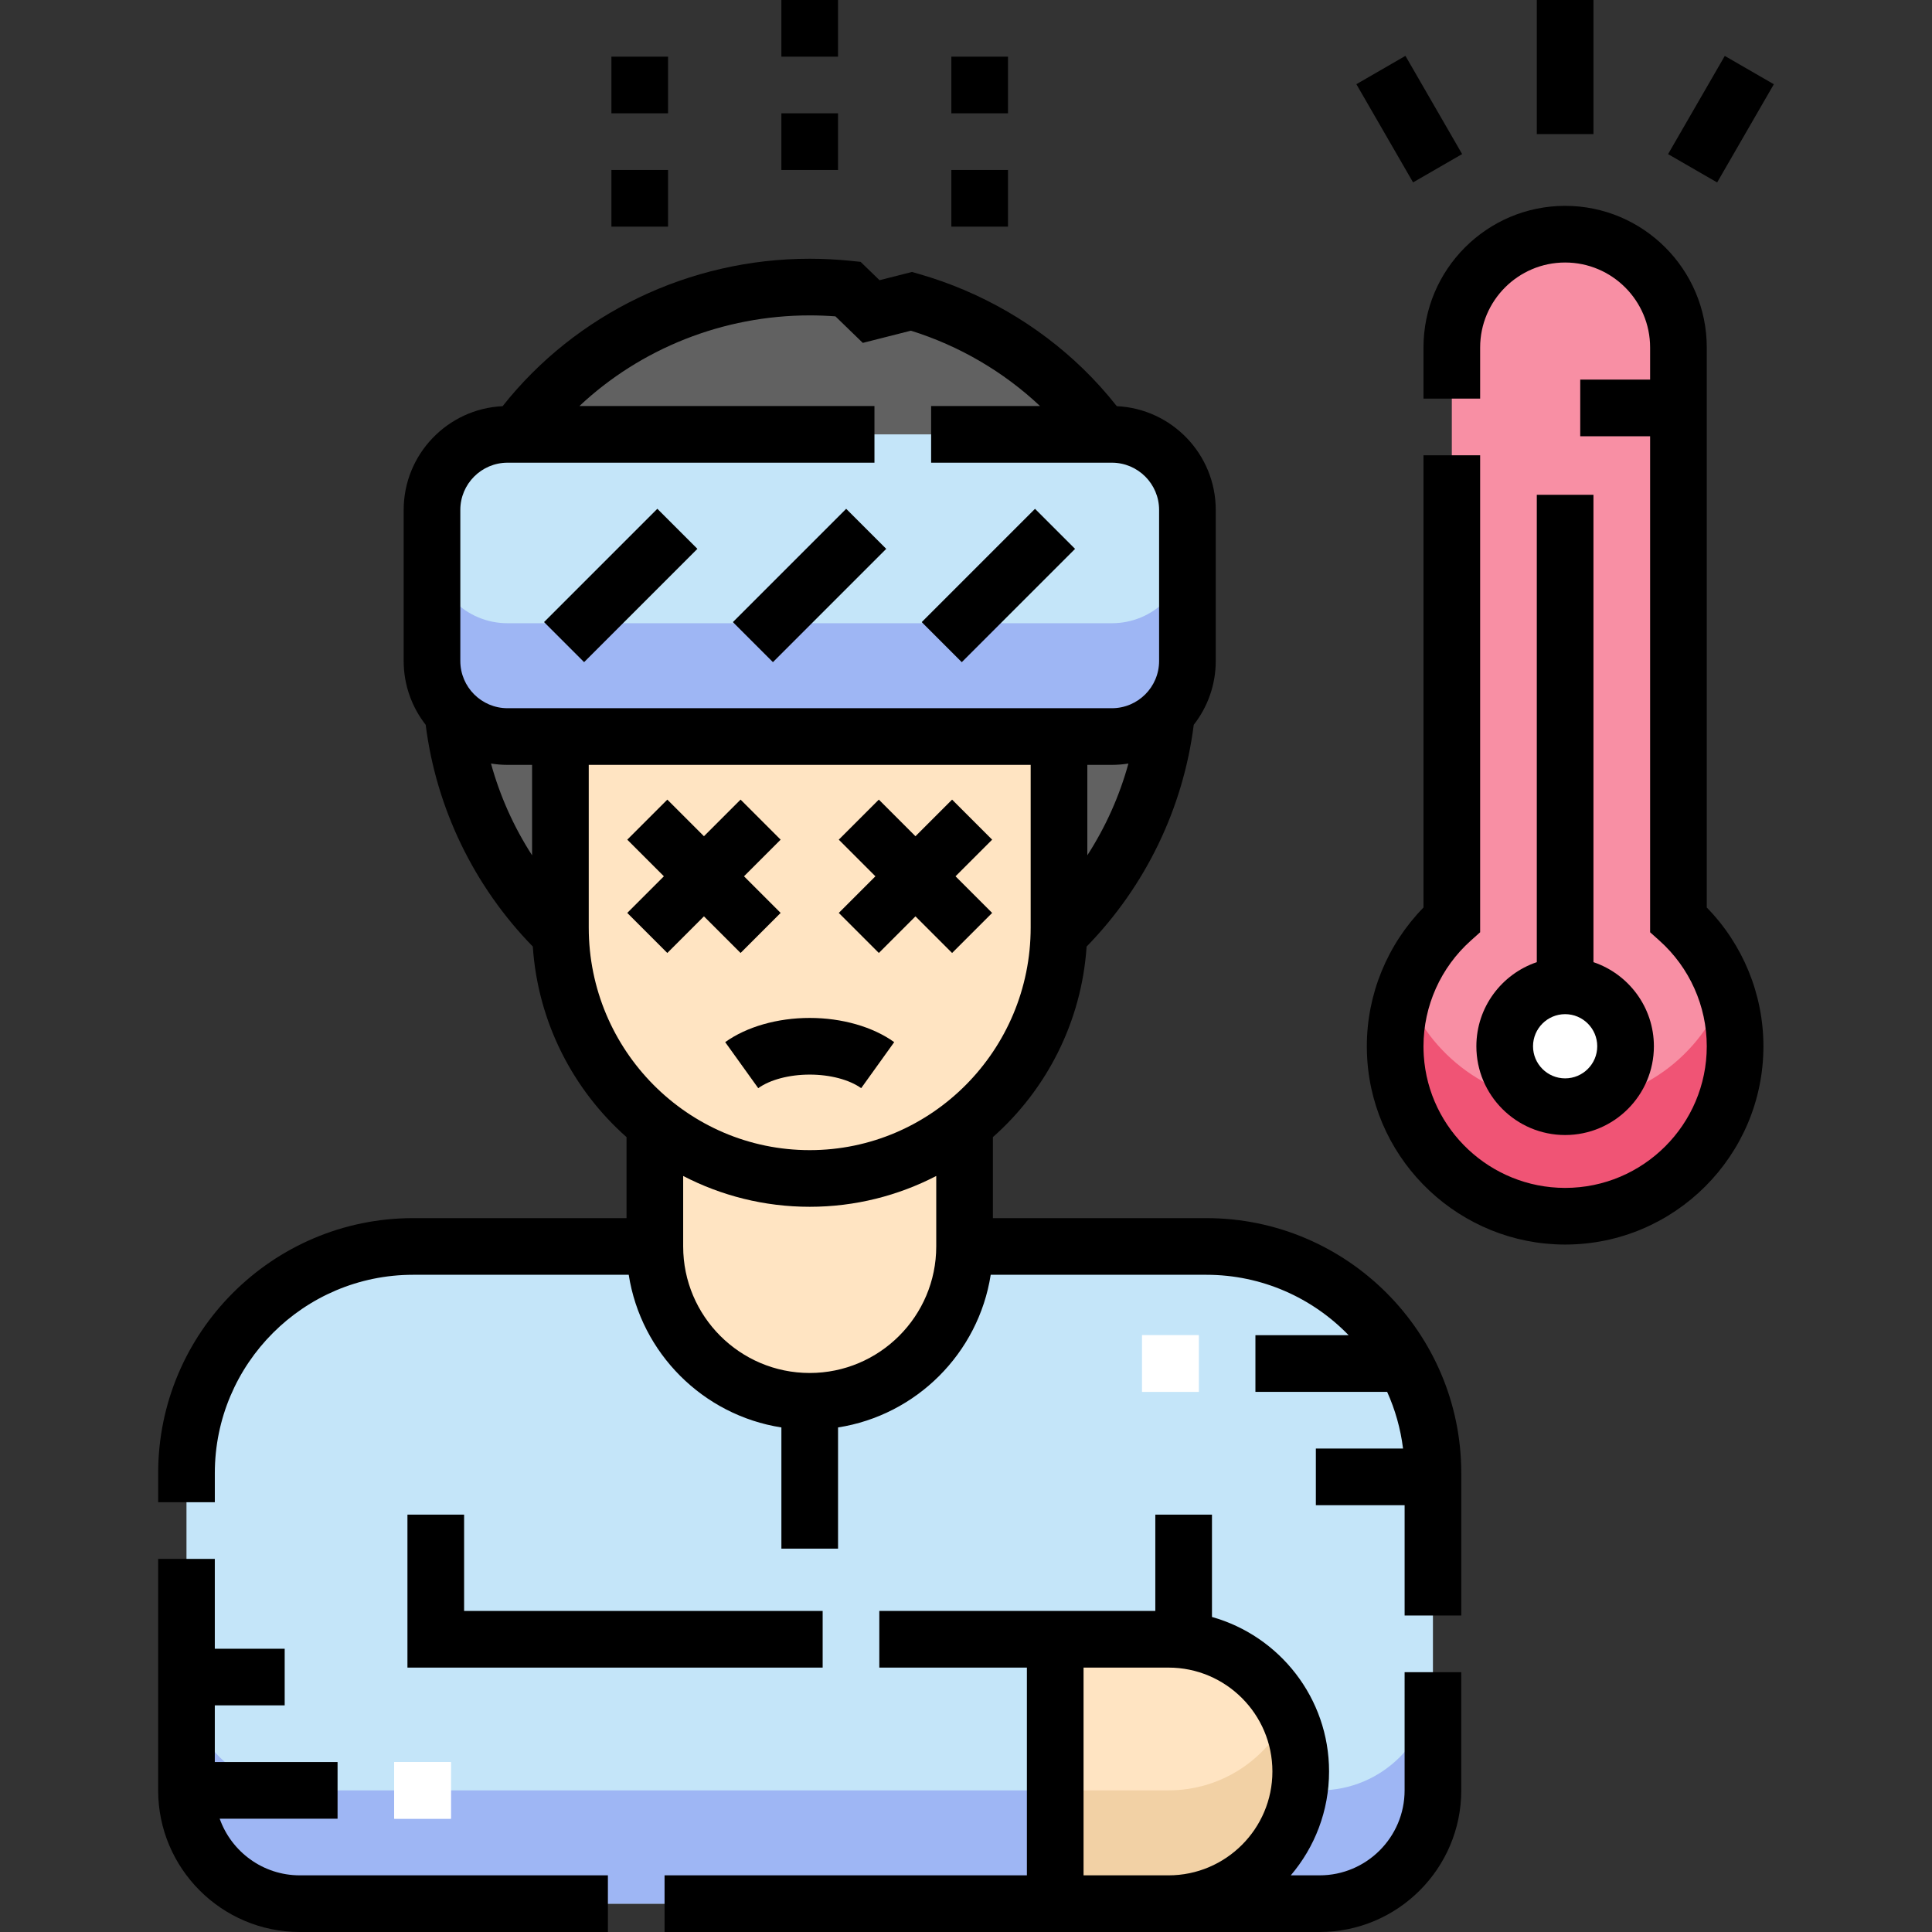 <svg id="Capa_1" enable-background="new 0 0 511.5 511.5" height="512" viewBox="0 0 511.5 511.5" width="512" xmlns="http://www.w3.org/2000/svg"><rect x="0" y="0" width="511.5" height="511.5" fill="#333333" stroke="none"/><g><g id="Filled_10_"><path d="m319.371 330h-210c-33.137 0-60 26.863-60 60v84c0 16.569 13.431 30 30 30h270c16.569 0 30-13.431 30-30v-84c0-33.137-26.863-60-60-60z" fill="#c4e5f9"/><path d="m349.371 474h-270c-16.569 0-30-13.431-30-30v30c0 16.569 13.431 30 30 30h270c16.569 0 30-13.431 30-30v-30c0 16.569-13.432 30-30 30z" fill="#9eb6f4"/><path d="m255.371 293h-82v37c0 22.644 18.356 41 41 41s41-18.356 41-41z" fill="#ffe4c2"/><path d="m309.371 434h-30v70h30c19.33 0 35-15.67 35-35 0-19.33-15.67-35-35-35z" fill="#ffe4c2"/><path d="m309.371 474h-30v30h30c19.33 0 35-15.67 35-35 0-5.369-1.212-10.453-3.373-15-5.618 11.824-17.666 20-31.627 20z" fill="#f2d1a5"/><path d="m281.547 103.045c-11.052-10.743-24.823-18.855-40.223-23.278l-10.685 2.715-6.148-5.958c-3.324-.346-6.704-.524-10.12-.524-52.469 0-95 41.34-95 92.341v13.318c0 51 42.531 92.341 95 92.341 3.416 0 6.796-.178 10.121-.524 2.932-.293 5.828-.728 8.669-1.279 18.699-3.649 35.415-12.635 48.386-25.243 17.191-16.71 27.824-39.795 27.824-65.296v-13.318c0-25.499-10.633-48.585-27.824-65.295z" fill="#616161"/><path d="m280.371 179.03v66.556c0 36.68-29.549 66.414-66 66.414-36.451 0-66-29.735-66-66.414v-53.514c8.176 2.125 17.044 2.781 26.301 2.781 29.494 0 54.962-13.557 66.916-40.853 10.081 12.312 23.537 21.244 38.783 25.03z" fill="#ffe4c2"/><path d="m444.371 243.468v-151.468c0-16.569-13.431-30-30-30-16.569 0-30 13.431-30 30v151.468c-9.886 8.851-15.841 22.003-14.903 36.519 1.514 23.443 21.304 41.958 44.796 42.013 24.902.058 45.108-20.111 45.108-45-.001-13.325-5.798-25.293-15.001-33.532z" fill="#f88fa4"/><path d="m414.263 292c-19.306-.045-36.102-12.563-42.318-30.032-1.979 5.581-2.888 11.669-2.478 18.019 1.514 23.443 21.304 41.958 44.796 42.013 24.902.058 45.107-20.111 45.107-45 0-5.259-.915-10.301-2.574-14.991-6.192 17.503-22.898 30.037-42.533 29.991z" fill="#f05475"/><g fill="#fff"><circle cx="414.371" cy="277" r="16"/><path d="m302.371 353.5h15v15h-15z"/><path d="m104.371 466.5h15v15h-15z"/></g><path d="m294.371 195h-160c-11.046 0-20-8.954-20-20v-40c0-11.046 8.954-20 20-20h160c11.046 0 20 8.954 20 20v40c0 11.046-8.954 20-20 20z" fill="#c4e5f9"/><path d="m294.371 165h-160c-11.046 0-20-8.954-20-20v30c0 11.046 8.954 20 20 20h160c11.046 0 20-8.954 20-20v-30c0 11.046-8.954 20-20 20z" fill="#9eb6f4"/></g><g fill="#fff"><path d="m302.371 353.5h15v15h-15z"/><path d="m104.371 466.5h15v15h-15z"/></g><g id="Outline_10_"><path d="m371.871 474c0 12.407-10.093 22.5-22.5 22.5h-7.634c6.313-7.418 10.134-17.019 10.134-27.5 0-19.449-13.137-35.877-31-40.906v-27.094h-15v25.5h-73.072v15h39.072v55h-95.928v15h173.428c20.678 0 37.5-16.822 37.5-37.5v-31.286h-15zm-62.5 22.5h-22.5v-55h22.5c15.164 0 27.5 12.336 27.5 27.5s-12.337 27.5-27.5 27.5z"/><path d="m319.371 322.5h-56.5v-21.445c14.141-12.519 23.467-30.397 24.812-50.451 15.593-15.977 25.573-36.632 28.363-58.709 3.645-4.666 5.826-10.529 5.826-16.895v-40c0-14.727-11.636-26.784-26.197-27.467-2.754-3.486-5.732-6.8-8.897-9.873-12.094-11.745-27.097-20.423-43.386-25.099l-1.948-.559-8.587 2.179-5.012-4.857-2.588-.265c-3.624-.371-7.286-.559-10.884-.559-31.84 0-61.941 14.526-81.304 39.033-14.56.683-26.196 12.741-26.196 27.467v40c0 6.366 2.18 12.229 5.826 16.895 2.789 22.077 12.77 42.731 28.363 58.709 1.345 20.054 10.671 37.932 24.812 50.451v21.445h-56.5c-37.22 0-67.5 30.28-67.5 67.5v7.714h15v-7.714c0-28.949 23.551-52.5 52.5-52.5h57.082c3.235 20.749 19.669 37.183 40.418 40.418v32.082h15v-32.082c20.749-3.235 37.183-19.669 40.418-40.418h57.082c14.775 0 28.134 6.144 37.683 16h-24.683v15h34.877c2.11 4.679 3.551 9.718 4.206 15h-23.083v15h23.5v29.214h15v-37.714c-.003-37.22-30.283-67.5-67.503-67.5zm-31.5-96.056v-23.944h6.5c1.491 0 2.953-.123 4.38-.353-2.365 8.604-6.039 16.8-10.88 24.297zm-147 0c-4.841-7.497-8.515-15.692-10.88-24.297 1.427.229 2.89.353 4.38.353h6.5zm-6.5-38.944c-6.893 0-12.5-5.607-12.5-12.5v-40c0-6.893 5.607-12.5 12.5-12.5h97.143v-15h-78.115c16.204-15.23 38.054-24 60.973-24 2.25 0 4.531.086 6.81.256l7.247 7.023 12.73-3.23c12.759 3.977 24.515 10.842 34.192 19.951h-28.836v15h47.857c6.893 0 12.5 5.607 12.5 12.5v40c0 6.893-5.607 12.5-12.5 12.5zm113.5 142.5c0 18.472-15.028 33.5-33.5 33.5s-33.5-15.028-33.5-33.5v-18.658c10.054 5.201 21.437 8.158 33.5 8.158s23.446-2.956 33.5-8.158zm-33.5-25.5c-32.257 0-58.5-26.429-58.5-58.915v-43.085h117v43.085c0 32.486-26.243 58.915-58.5 58.915z"/><path d="m206.871 0h15v15h-15z"/><path d="m206.871 30h15v15h-15z"/><path d="m161.871 15h15v15h-15z"/><path d="m161.871 45h15v15h-15z"/><path d="m251.871 15h15v15h-15z"/><path d="m251.871 45h15v15h-15z"/><path d="m107.871 401v40.5h109.928v-15h-94.928v-25.5z"/><path d="m58.161 481.5h31.21v-15h-32.5v-15h18.5v-15h-18.5v-23.786h-15v61.286c0 20.678 16.822 37.5 37.5 37.5h81.572v-15h-81.572c-9.778 0-18.114-6.271-21.21-15z"/><path d="m191.998 275.907 8.746 12.187c3.135-2.25 8.229-3.593 13.627-3.593s10.492 1.343 13.627 3.593l8.746-12.187c-5.673-4.072-13.828-6.407-22.373-6.407s-16.7 2.335-22.373 6.407z"/><path d="m451.871 92c0-20.678-16.822-37.5-37.5-37.5s-37.5 16.822-37.5 37.5v13.535h15v-13.535c0-12.407 10.093-22.5 22.5-22.5s22.5 10.093 22.5 22.5v8.5h-18.5v15h18.5v131.319l2.498 2.236c7.945 7.113 12.502 17.299 12.502 27.945 0 20.678-16.822 37.5-37.5 37.5h-.09c-19.667-.046-36.064-15.419-37.329-34.999-.054-.83-.081-1.671-.081-2.502 0-10.645 4.557-20.831 12.503-27.944l2.497-2.236v-126.284h-15v119.733c-9.572 9.779-15 22.98-15 36.731 0 1.153.038 2.321.112 3.47 1.772 27.429 24.729 48.965 52.28 49.03h.107c28.949 0 52.5-23.551 52.5-52.5 0-13.752-5.428-26.953-15-36.732v-148.267z"/><path d="m406.871 131v123.734c-9.29 3.138-16 11.93-16 22.266 0 12.958 10.542 23.5 23.5 23.5s23.5-10.542 23.5-23.5c0-10.336-6.71-19.128-16-22.266v-123.734zm16 146c0 4.687-3.813 8.5-8.5 8.5s-8.5-3.813-8.5-8.5 3.813-8.5 8.5-8.5 8.5 3.813 8.5 8.5z"/><path d="m206.674 241.697-9.697-9.697 9.697-9.697-10.606-10.606-9.697 9.697-9.697-9.697-10.606 10.606 9.696 9.697-9.696 9.697 10.606 10.606 9.697-9.697 9.697 9.697z"/><path d="m252.068 211.697-9.697 9.697-9.697-9.697-10.606 10.606 9.696 9.697-9.696 9.697 10.606 10.606 9.697-9.697 9.697 9.697 10.606-10.606-9.697-9.697 9.697-9.697z"/><path d="m406.871 0h15v35.5h-15z"/><path d="m440.618 24.044h30.022v15h-30.022z" transform="matrix(.5 -.866 .866 .5 200.495 410.357)"/><path d="m365.613 16.532h15v30.022h-15z" transform="matrix(.866 -.5 .5 .866 34.214 190.779)"/><path d="m143.158 147.5h42.426v15h-42.426z" transform="matrix(.707 -.707 .707 .707 -61.458 161.626)"/><path d="m193.158 147.5h42.426v15h-42.426z" transform="matrix(.707 -.707 .707 .707 -46.814 196.982)"/><path d="m243.158 147.5h42.426v15h-42.426z" transform="matrix(.707 -.707 .707 .707 -32.169 232.337)"/></g></g></svg>